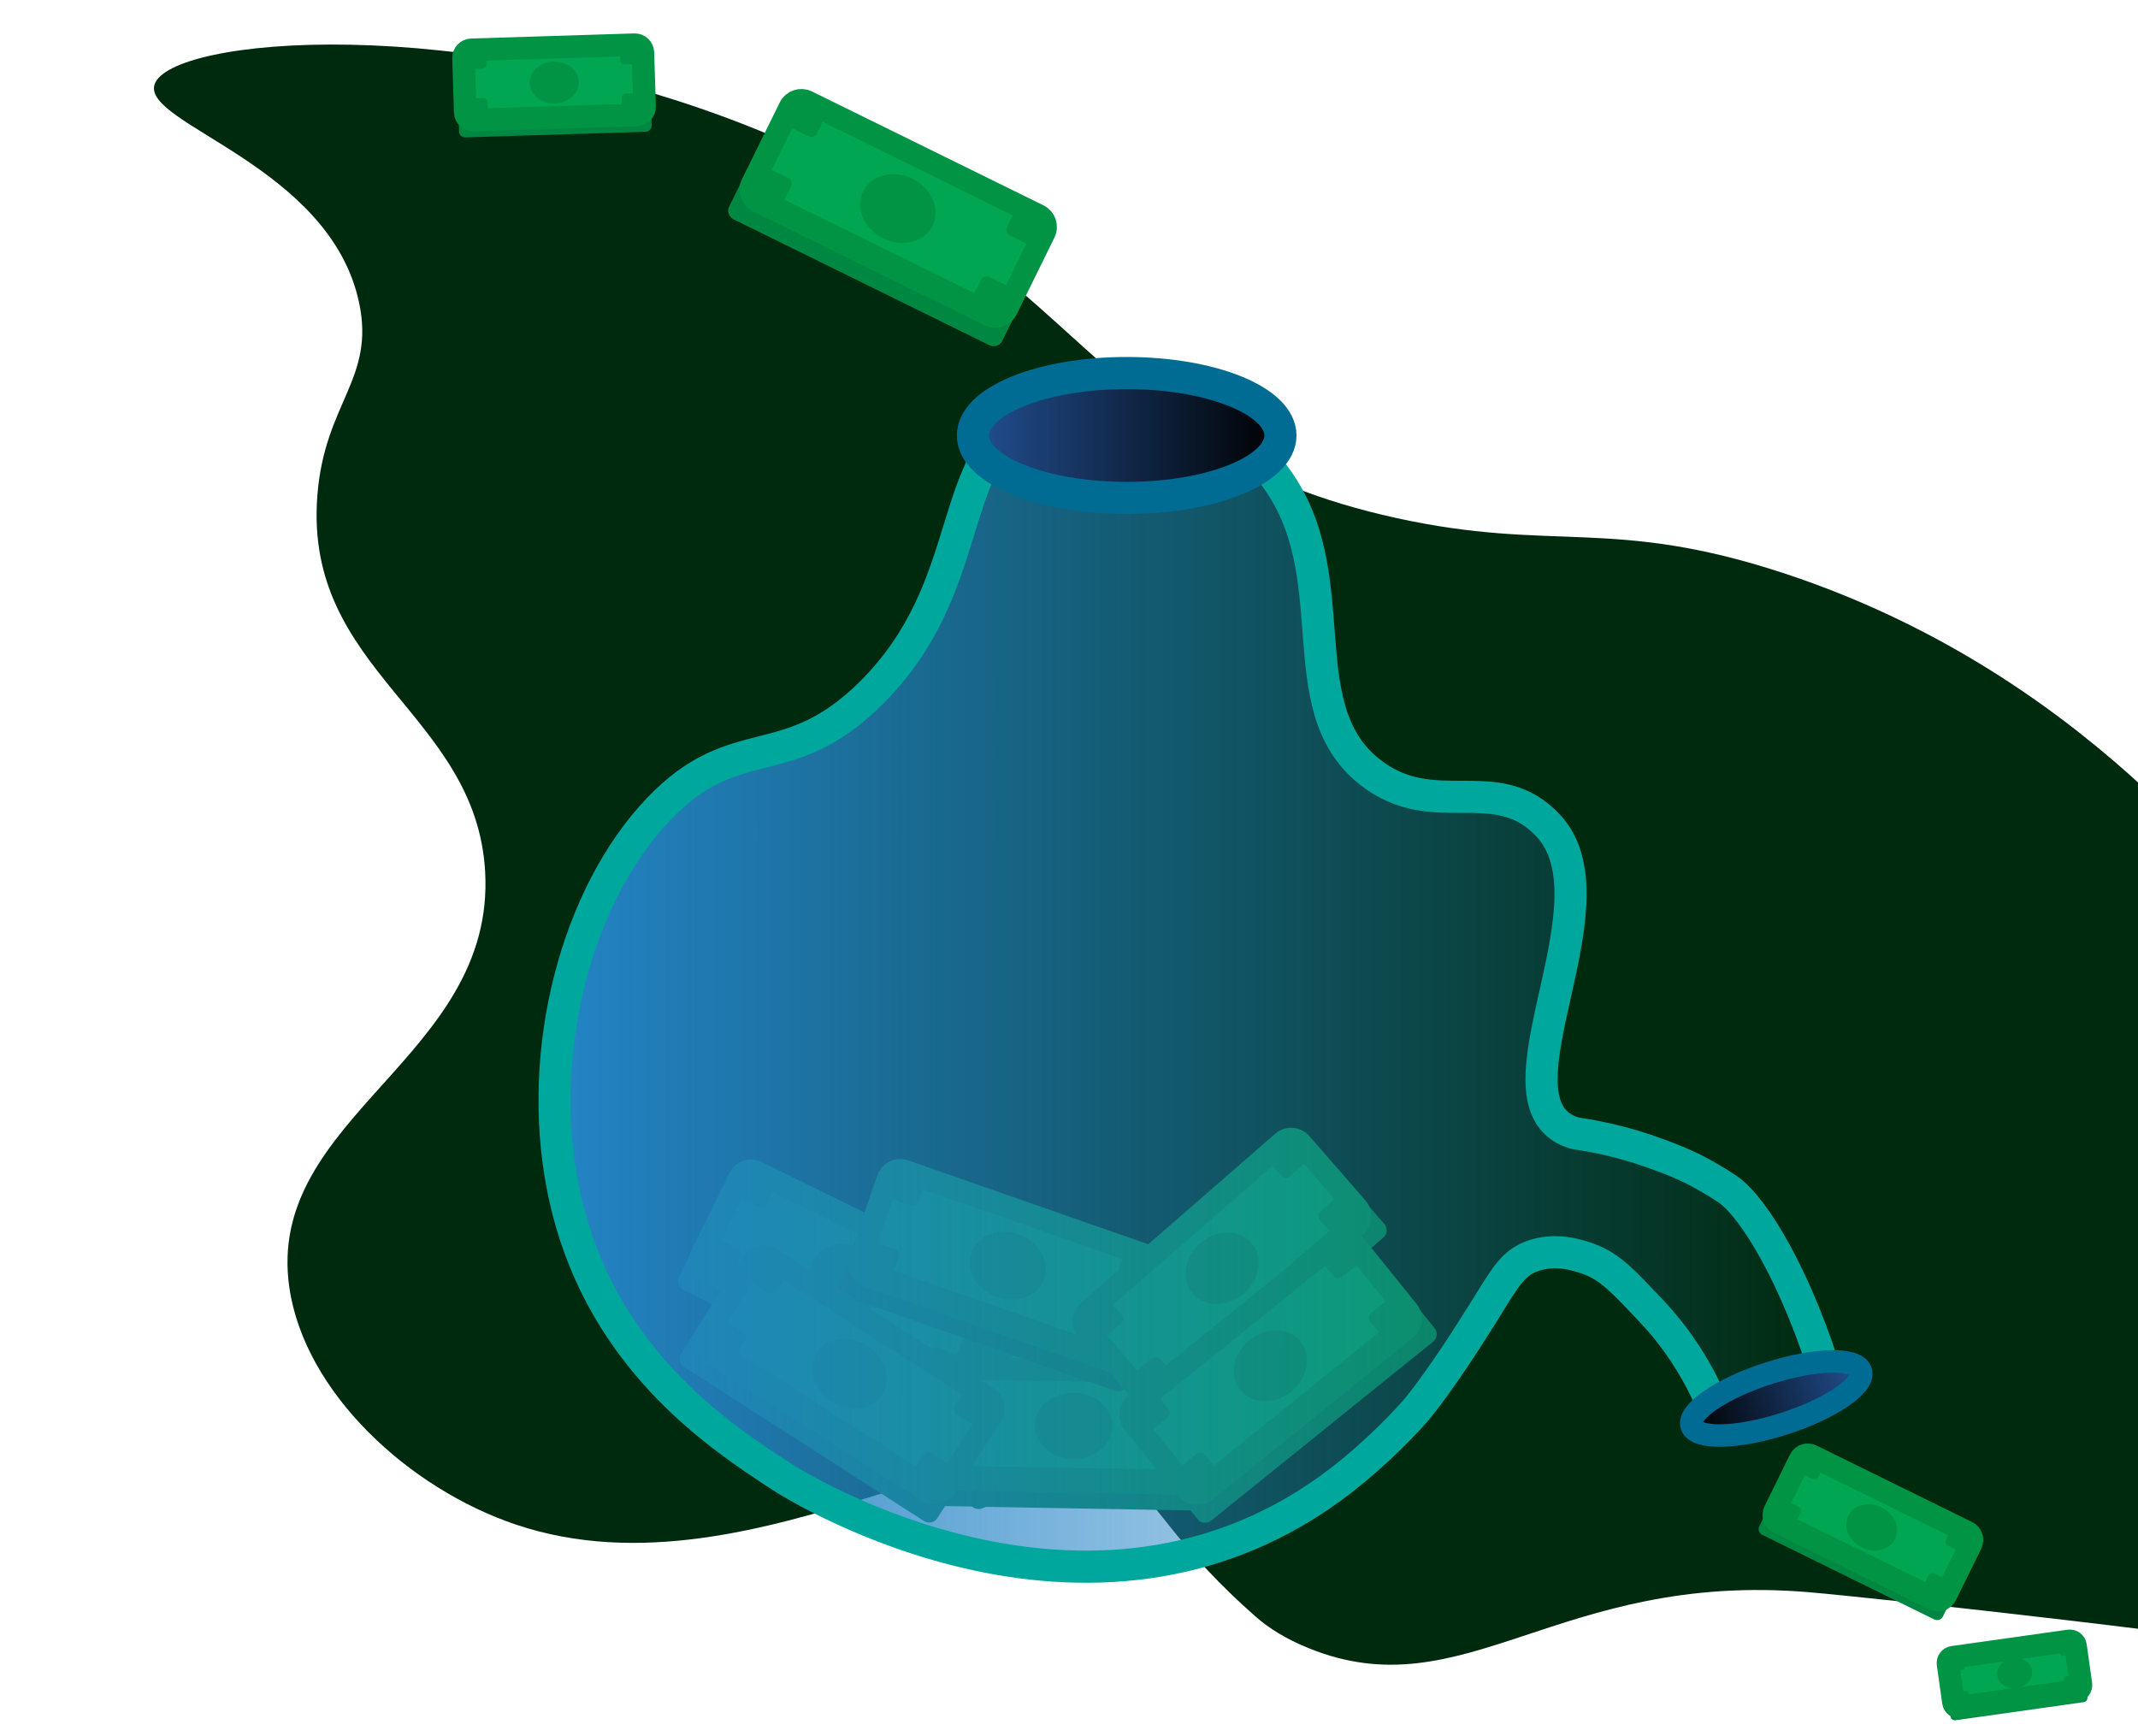 <?xml version="1.0" encoding="utf-8"?>
<!-- Generator: Adobe Illustrator 28.0.0, SVG Export Plug-In . SVG Version: 6.00 Build 0)  -->
<svg version="1.1" id="Layer_1" xmlns="http://www.w3.org/2000/svg" xmlns:xlink="http://www.w3.org/1999/xlink" x="0px" y="0px"
	 viewBox="0 0 1330 1080" style="enable-background:new 0 0 1330 1080;" xml:space="preserve">
<style type="text/css">
	.st0{fill:#002A0E;}
	.st1{fill:#008741;}
	.st2{fill:#00A651;stroke:#009444;stroke-width:14;stroke-miterlimit:10;}
	.st3{fill:#009444;}
	.st4{fill:#009444;stroke:#009444;stroke-width:10;stroke-miterlimit:10;}
	.st5{fill:url(#SVGID_1_);stroke:#00A79D;stroke-width:20;stroke-miterlimit:10;}
	.st6{fill:url(#SVGID_00000115510870709159165260000000258461089960156842_);stroke:#006C94;stroke-width:20;stroke-miterlimit:10;}
	.st7{fill:url(#SVGID_00000054259329997753707240000017600197836475344519_);stroke:#00A79D;stroke-width:20;stroke-miterlimit:10;}
	.st8{fill:url(#SVGID_00000076584190798194078790000009771443297416896151_);stroke:#00A79D;stroke-width:20;stroke-miterlimit:10;}
	.st9{fill:url(#SVGID_00000170978742329826753960000013631552235945627543_);stroke:#00A79D;stroke-width:20;stroke-miterlimit:10;}
	
		.st10{fill:url(#SVGID_00000014611237788426035920000013491748303885483945_);stroke:#006C94;stroke-width:14;stroke-miterlimit:10;}
</style>
<g>
	<path class="st0" d="M1333.55,489.97c-46.12-42.53-119.91-99.16-223.82-133.35c-107.03-35.21-143.32-12.83-241.3-34.4
		c-191.73-42.19-191.47-158.4-398.47-241.96C287.55,6.63,105,23.25,96.11,52.69c-7.44,24.63,109.16,50.2,127.27,135.58
		c10.11,47.67-21.49,62.14-25.96,120.05c-8.46,109.59,98.73,135.26,104.37,233.84c6.63,115.87-137.33,152.55-121.77,258.96
		c9.53,65.17,74.28,124.92,140.98,147.34c151.71,50.99,317.7-89.74,380.89-29.46c17.9,17.07,32.97,46,79.05,86.54
		c8.21,7.22,18.71,13.92,33.06,19.75c97.08,39.48,155.18-47.95,311.19-34.79c20.02,1.69,91.03,9.2,160.43,17.39
		c20.36,2.4,37.05,4.45,47.93,5.8"/>
</g>
<g>
	<g>
		<path class="st1" d="M584.14,880.66l-159.01-78.23c-3-1.48-4.29-5.02-2.86-7.92l20.91-42.49c1.42-2.89,5.01-4.04,8.02-2.57
			l159.01,78.23c3,1.48,4.29,5.02,2.86,7.92l-20.91,42.49C590.73,880.99,587.14,882.14,584.14,880.66z"/>
		<g>
			<path class="st2" d="M584.19,862.01l-143.98-70.83c-3.96-1.95-5.59-6.74-3.64-10.7l23.47-47.71c1.95-3.96,6.74-5.59,10.7-3.64
				l143.98,70.83c3.96,1.95,5.59,6.74,3.64,10.7l-23.47,47.71C592.94,862.33,588.15,863.96,584.19,862.01z"/>
			<path class="st3" d="M449.47,795.74l-12.87-6.33c-1.97-0.97-2.78-3.35-1.81-5.32l5.91-12.01c0.97-1.97,3.35-2.78,5.32-1.81
				l12.87,6.33c1.97,0.97,2.78,3.35,1.81,5.32l-5.91,12.01C453.82,795.9,451.44,796.71,449.47,795.74z"/>
			<path class="st3" d="M471.62,750.73l-12.87-6.33c-1.97-0.97-2.78-3.35-1.81-5.32l4.88-9.92c0.97-1.97,3.35-2.78,5.32-1.81
				l12.87,6.33c1.97,0.97,2.78,3.35,1.81,5.32l-4.88,9.91C475.96,750.89,473.58,751.7,471.62,750.73z"/>
			<path class="st3" d="M609.94,818.78l-12.95-6.37c-1.97-0.97-2.78-3.35-1.81-5.32l4.88-9.92c0.97-1.97,3.35-2.78,5.32-1.81
				l12.95,6.37c1.97,0.97,2.78,3.35,1.81,5.32l-4.88,9.91C614.29,818.94,611.91,819.75,609.94,818.78z"/>
			<path class="st3" d="M587.8,863.79l-12.95-6.37c-1.97-0.97-2.78-3.35-1.81-5.32l5.91-12.01c0.97-1.97,3.35-2.78,5.32-1.81
				l12.95,6.37c1.97,0.97,2.78,3.35,1.81,5.32l-5.91,12.01C592.15,863.94,589.76,864.76,587.8,863.79z"/>
			
				<ellipse transform="matrix(0.441 -0.897 0.897 0.441 -419.238 917.674)" class="st3" cx="527.46" cy="795.57" rx="20.64" ry="24.11"/>
		</g>
		
			<rect x="513.67" y="756.43" transform="matrix(0.441 -0.897 0.897 0.441 -453.195 923.234)" class="st4" width="2.56" height="138.38"/>
	</g>
	<g>
		<path class="st1" d="M773.55,866.93l-162.23,71.32c-3.07,1.35-6.6,0.05-7.9-2.91l-19.06-43.35c-1.3-2.95,0.13-6.44,3.2-7.79
			l162.23-71.32c3.07-1.35,6.6-0.05,7.9,2.91l19.06,43.35C778.05,862.09,776.62,865.58,773.55,866.93z"/>
		<g>
			<path class="st2" d="M759.32,854.88l-146.89,64.58c-4.04,1.78-8.75-0.06-10.53-4.1l-21.4-48.68c-1.78-4.04,0.06-8.75,4.1-10.53
				l146.89-64.58c4.04-1.78,8.75,0.06,10.53,4.1l21.4,48.67C765.19,848.39,763.36,853.1,759.32,854.88z"/>
			<path class="st3" d="M621.87,915.3l-13.13,5.77c-2.01,0.88-4.35-0.03-5.24-2.04l-5.39-12.25c-0.88-2.01,0.03-4.35,2.04-5.24
				l13.13-5.77c2.01-0.88,4.35,0.03,5.24,2.04l5.39,12.25C624.79,912.07,623.88,914.42,621.87,915.3z"/>
			<path class="st3" d="M601.69,869.38l-13.13,5.77c-2.01,0.88-4.35-0.03-5.24-2.04L578.87,863c-0.88-2.01,0.03-4.35,2.04-5.24
				l13.13-5.77c2.01-0.88,4.35,0.03,5.24,2.04l4.45,10.11C604.61,866.16,603.7,868.5,601.69,869.38z"/>
			<path class="st3" d="M742.81,807.34l-13.21,5.81c-2.01,0.88-4.35-0.03-5.24-2.04L719.91,801c-0.88-2.01,0.03-4.35,2.04-5.24
				l13.21-5.81c2.01-0.88,4.35,0.03,5.24,2.04l4.45,10.11C745.73,804.12,744.82,806.46,742.81,807.34z"/>
			<path class="st3" d="M762.99,853.26l-13.21,5.81c-2.01,0.88-4.35-0.03-5.24-2.04l-5.39-12.25c-0.88-2.01,0.03-4.35,2.04-5.24
				l13.21-5.81c2.01-0.88,4.35,0.03,5.24,2.04l5.39,12.25C765.91,850.03,765,852.38,762.99,853.26z"/>
			
				<ellipse transform="matrix(0.915 -0.402 0.402 0.915 -287.483 342.766)" class="st3" cx="671.95" cy="855.52" rx="24.11" ry="20.64"/>
		</g>
		
			<rect x="617.7" y="883.16" transform="matrix(0.915 -0.402 0.402 0.915 -297.859 351.225)" class="st4" width="138.38" height="2.56"/>
	</g>
	<g>
		<path class="st1" d="M755.1,939.93l-177.19-3.17c-3.35-0.06-6.02-2.72-5.96-5.95l0.85-47.35c0.06-3.23,2.82-5.79,6.17-5.73
			l177.19,3.17c3.35,0.06,6.02,2.72,5.96,5.95l-0.85,47.35C761.2,937.43,758.45,939.99,755.1,939.93z"/>
		<g>
			<path class="st2" d="M747.21,923.03l-160.44-2.87c-4.41-0.08-7.93-3.72-7.85-8.13l0.95-53.17c0.08-4.41,3.72-7.93,8.13-7.85
				l160.44,2.87c4.41,0.08,7.93,3.72,7.85,8.13l-0.95,53.16C755.27,919.59,751.63,923.11,747.21,923.03z"/>
			<path class="st3" d="M597.1,920.34l-14.35-0.26c-2.19-0.04-3.94-1.85-3.9-4.04l0.24-13.38c0.04-2.19,1.85-3.94,4.04-3.9
				l14.35,0.26c2.19,0.04,3.94,1.85,3.9,4.04l-0.24,13.38C601.11,918.63,599.3,920.38,597.1,920.34z"/>
			<path class="st3" d="M598,870.19l-14.35-0.26c-2.19-0.04-3.94-1.85-3.9-4.04l0.2-11.05c0.04-2.19,1.85-3.94,4.04-3.9l14.35,0.26
				c2.19,0.04,3.94,1.85,3.9,4.04l-0.2,11.05C602,868.49,600.19,870.23,598,870.19z"/>
			<path class="st3" d="M752.13,872.95l-14.43-0.26c-2.19-0.04-3.94-1.85-3.9-4.04l0.2-11.05c0.04-2.19,1.85-3.94,4.04-3.9
				l14.43,0.26c2.19,0.04,3.94,1.85,3.9,4.04l-0.2,11.05C756.13,871.24,754.32,872.99,752.13,872.95z"/>
			<path class="st3" d="M751.23,923.1l-14.43-0.26c-2.19-0.04-3.94-1.85-3.9-4.04l0.24-13.38c0.04-2.19,1.85-3.94,4.04-3.9
				l14.43,0.26c2.19,0.04,3.94,1.85,3.9,4.04l-0.24,13.38C755.24,921.39,753.43,923.14,751.23,923.1z"/>
			
				<ellipse transform="matrix(0.018 -1 1 0.018 -231.217 1538.651)" class="st3" cx="667.61" cy="887.02" rx="20.64" ry="24.11"/>
		</g>
		
			<rect x="667.79" y="850.35" transform="matrix(0.018 -1 1 0.018 -262.303 1572.048)" class="st4" width="2.56" height="138.38"/>
	</g>
	<g>
		<path class="st1" d="M693.46,865.22l-167.28-58.5c-3.16-1.11-4.86-4.47-3.79-7.52l15.63-44.7c1.07-3.05,4.49-4.62,7.65-3.51
			l167.28,58.5c3.16,1.11,4.86,4.47,3.79,7.52l-15.63,44.7C700.05,864.75,696.62,866.32,693.46,865.22z"/>
		<g>
			<path class="st2" d="M691.27,846.7L539.8,793.72c-4.17-1.46-6.36-6.01-4.9-10.18l17.55-50.19c1.46-4.17,6.01-6.36,10.18-4.9
				l151.47,52.97c4.17,1.46,6.36,6.01,4.9,10.18l-17.55,50.19C699.99,845.96,695.43,848.16,691.27,846.7z"/>
			<path class="st3" d="M549.55,797.13L536,792.4c-2.07-0.72-3.16-2.99-2.44-5.06l4.42-12.64c0.72-2.07,2.99-3.16,5.06-2.44
				l13.54,4.74c2.07,0.72,3.16,2.99,2.44,5.06l-4.42,12.64C553.89,796.76,551.62,797.86,549.55,797.13z"/>
			<path class="st3" d="M566.11,749.79l-13.54-4.74c-2.07-0.72-3.16-2.99-2.44-5.06l3.65-10.43c0.72-2.07,2.99-3.16,5.06-2.44
				l13.54,4.74c2.07,0.72,3.16,2.99,2.44,5.06l-3.65,10.43C570.44,749.42,568.18,750.51,566.11,749.79z"/>
			<path class="st3" d="M711.62,800.68l-13.63-4.77c-2.07-0.72-3.16-2.99-2.44-5.06l3.65-10.43c0.72-2.07,2.99-3.16,5.06-2.44
				l13.63,4.77c2.07,0.72,3.16,2.99,2.44,5.06l-3.65,10.43C715.96,800.31,713.69,801.4,711.62,800.68z"/>
			<path class="st3" d="M695.06,848.02l-13.63-4.77c-2.07-0.72-3.16-2.99-2.44-5.06l4.42-12.64c0.72-2.07,2.99-3.16,5.06-2.44
				l13.63,4.77c2.07,0.72,3.16,2.99,2.44,5.06l-4.42,12.64C699.4,847.65,697.13,848.75,695.06,848.02z"/>
			
				<ellipse transform="matrix(0.33 -0.944 0.944 0.33 -323.442 1119.369)" class="st3" cx="626.95" cy="787.57" rx="20.64" ry="24.11"/>
		</g>
		
			<rect x="616.87" y="749.72" transform="matrix(0.33 -0.944 0.944 0.33 -358.924 1132.057)" class="st4" width="2.56" height="138.38"/>
	</g>
	<g>
		<path class="st1" d="M574.72,946.19L425.6,850.44c-2.82-1.81-3.69-5.48-1.95-8.19l25.59-39.85c1.74-2.71,5.44-3.45,8.26-1.64
			l149.12,95.75c2.82,1.81,3.69,5.48,1.95,8.19l-25.59,39.85C581.24,947.26,577.54,948,574.72,946.19z"/>
		<g>
			<path class="st2" d="M576.89,927.67l-135.02-86.7c-3.71-2.39-4.79-7.33-2.41-11.04l28.73-44.74c2.38-3.71,7.33-4.79,11.04-2.41
				l135.02,86.7c3.71,2.39,4.79,7.33,2.41,11.04l-28.73,44.74C585.55,928.97,580.6,930.05,576.89,927.67z"/>
			<path class="st3" d="M450.56,846.55l-12.07-7.75c-1.85-1.19-2.38-3.64-1.2-5.49l7.23-11.26c1.19-1.85,3.64-2.38,5.49-1.2
				l12.07,7.75c1.85,1.19,2.38,3.64,1.2,5.49l-7.23,11.26C454.86,847.19,452.4,847.73,450.56,846.55z"/>
			<path class="st3" d="M477.66,804.34l-12.07-7.75c-1.85-1.19-2.38-3.64-1.2-5.49l5.97-9.3c1.19-1.85,3.64-2.38,5.49-1.2
				l12.07,7.75c1.85,1.19,2.38,3.64,1.2,5.49l-5.97,9.3C481.96,804.99,479.5,805.52,477.66,804.34z"/>
			<path class="st3" d="M607.37,887.63l-12.15-7.8c-1.85-1.19-2.38-3.64-1.2-5.49l5.97-9.3c1.19-1.85,3.64-2.38,5.49-1.2l12.15,7.8
				c1.85,1.19,2.38,3.64,1.2,5.49l-5.97,9.3C611.68,888.28,609.22,888.82,607.37,887.63z"/>
			<path class="st3" d="M580.27,929.84l-12.15-7.8c-1.85-1.19-2.38-3.64-1.2-5.49l7.23-11.26c1.19-1.85,3.64-2.38,5.49-1.2
				l12.15,7.8c1.85,1.19,2.38,3.64,1.2,5.49l-7.23,11.26C584.58,930.48,582.12,931.02,580.27,929.84z"/>
			
				<ellipse transform="matrix(0.54 -0.842 0.842 0.54 -476.894 837.478)" class="st3" cx="528.06" cy="855.22" rx="20.64" ry="24.11"/>
		</g>
		
			<rect x="510.94" y="814.47" transform="matrix(0.54 -0.842 0.842 0.54 -508.108 837.224)" class="st4" width="2.56" height="138.38"/>
	</g>
	<g>
		<path class="st1" d="M860.53,769.91L726.89,886.3c-2.52,2.2-6.29,2.01-8.41-0.42l-31.1-35.71c-2.12-2.43-1.79-6.19,0.74-8.39
			l133.64-116.38c2.52-2.2,6.29-2.01,8.41,0.42l31.1,35.71C863.38,763.96,863.06,767.71,860.53,769.91z"/>
		<g>
			<path class="st2" d="M843.35,762.65L722.35,868.03c-3.33,2.9-8.37,2.55-11.27-0.78l-34.92-40.1c-2.9-3.33-2.55-8.37,0.78-11.27
				L797.94,710.5c3.33-2.9,8.37-2.55,11.27,0.78l34.92,40.1C847.03,754.7,846.68,759.75,843.35,762.65z"/>
			<path class="st3" d="M730.13,861.25l-10.82,9.42c-1.66,1.44-4.16,1.27-5.6-0.39l-8.79-10.1c-1.44-1.65-1.27-4.16,0.39-5.6
				l10.82-9.42c1.66-1.44,4.16-1.27,5.6,0.39l8.79,10.1C731.96,857.3,731.79,859.81,730.13,861.25z"/>
			<path class="st3" d="M697.19,823.43l-10.82,9.42c-1.66,1.44-4.16,1.27-5.6-0.39l-7.26-8.33c-1.44-1.66-1.27-4.16,0.39-5.6
				l10.82-9.42c1.66-1.44,4.16-1.27,5.6,0.39l7.26,8.33C699.02,819.48,698.85,821.99,697.19,823.43z"/>
			<path class="st3" d="M813.44,722.19l-10.89,9.48c-1.66,1.44-4.16,1.27-5.6-0.39l-7.26-8.33c-1.44-1.66-1.27-4.16,0.39-5.6
				l10.89-9.48c1.66-1.44,4.16-1.27,5.6,0.39l7.26,8.33C815.27,718.24,815.1,720.75,813.44,722.19z"/>
			<path class="st3" d="M846.38,760.01l-10.89,9.48c-1.66,1.44-4.16,1.27-5.6-0.39l-8.79-10.09c-1.44-1.66-1.27-4.16,0.39-5.6
				l10.89-9.48c1.66-1.44,4.16-1.27,5.6,0.39l8.79,10.1C848.21,756.06,848.04,758.57,846.38,760.01z"/>
			
				<ellipse transform="matrix(0.754 -0.657 0.657 0.754 -331.44 693.289)" class="st3" cx="760.14" cy="789.27" rx="24.11" ry="20.64"/>
		</g>
		
			<rect x="713.82" y="811.15" transform="matrix(0.754 -0.657 0.657 0.754 -341.027 714.008)" class="st4" width="138.38" height="2.56"/>
	</g>
	<g>
		<path class="st1" d="M891.46,834.71L753.5,945.95c-2.61,2.1-6.36,1.77-8.39-0.74l-29.73-36.87c-2.02-2.51-1.55-6.25,1.05-8.35
			L854.4,788.75c2.61-2.1,6.36-1.77,8.39,0.74l29.73,36.87C894.53,828.87,894.06,832.61,891.46,834.71z"/>
		<g>
			<path class="st2" d="M874.57,826.81L749.65,927.53c-3.44,2.77-8.47,2.23-11.24-1.2l-33.38-41.39c-2.77-3.44-2.23-8.47,1.2-11.24
				l124.91-100.72c3.44-2.77,8.47-2.23,11.24,1.2l33.38,41.39C878.54,819,878,824.04,874.57,826.81z"/>
			<path class="st3" d="M757.69,921.05l-11.17,9.01c-1.71,1.38-4.21,1.11-5.59-0.6l-8.4-10.42c-1.38-1.71-1.11-4.21,0.6-5.59
				l11.17-9.01c1.71-1.38,4.21-1.11,5.59,0.6l8.4,10.42C759.67,917.16,759.4,919.67,757.69,921.05z"/>
			<path class="st3" d="M726.21,882L715.04,891c-1.71,1.38-4.21,1.11-5.59-0.6l-6.94-8.6c-1.38-1.71-1.11-4.21,0.6-5.59l11.17-9.01
				c1.71-1.38,4.21-1.11,5.59,0.6l6.93,8.6C728.18,878.12,727.92,880.62,726.21,882z"/>
			<path class="st3" d="M846.21,785.24l-11.24,9.06c-1.71,1.38-4.21,1.11-5.59-0.6l-6.94-8.6c-1.38-1.71-1.11-4.21,0.6-5.59
				l11.24-9.06c1.71-1.38,4.21-1.11,5.59,0.6l6.93,8.6C848.19,781.36,847.92,783.86,846.21,785.24z"/>
			<path class="st3" d="M877.69,824.28l-11.24,9.06c-1.71,1.38-4.21,1.11-5.59-0.6l-8.4-10.42c-1.38-1.71-1.11-4.21,0.6-5.59
				l11.24-9.06c1.71-1.38,4.21-1.11,5.59,0.6l8.4,10.42C879.67,820.4,879.4,822.91,877.69,824.28z"/>
			
				<ellipse transform="matrix(0.778 -0.628 0.628 0.778 -358.59 684.493)" class="st3" cx="790.4" cy="850.25" rx="24.11" ry="20.64"/>
		</g>
		
			<rect x="743.19" y="872.98" transform="matrix(0.778 -0.628 0.628 0.778 -368.793 703.61)" class="st4" width="138.38" height="2.56"/>
	</g>
</g>
<linearGradient id="SVGID_1_" gradientUnits="userSpaceOnUse" x1="344.983" y1="608.889" x2="1137.508" y2="608.889">
	<stop  offset="0" style="stop-color:#2484C6"/>
	<stop  offset="1" style="stop-color:#2484C6;stop-opacity:0"/>
</linearGradient>
<path class="st5" d="M1137.51,860.42c-23.75,5.39-47.49,10.79-71.24,16.18c-4.24-10.59-11.02-24.83-21.83-40.09
	c-2.98-4.21-8.98-12.32-17.75-21.57c-16.83-17.74-24.93-26.9-38.77-31.88c-4.93-1.77-20.29-7.3-35.47-1.36
	c-11.96,4.67-16.4,13.57-30.01,35.3c-7.17,11.44-25,39.89-40.89,59.42c0,0-15.48,18.44-39.81,38.55
	c-156.32,129.24-347.09,9.18-355.95,3.38c-39.46-25.81-115.02-75.23-135.6-179.46c-17.03-86.22,9-182.45,59.32-235.34
	c48.53-51,80.01-20.05,132.78-72.8c66.63-66.61,44.45-143.96,100.29-176.08c45.6-26.23,114.28-5.64,149.72,40.63
	c47.05,61.42,8.23,143.59,59.33,184.55c40.27,32.29,79.03-1.26,111.58,33.86c42.75,46.12-31.27,158.96,7.3,186.87
	c3.79,2.74,7.61,3.96,10.06,4.54c11.76,1.7,28.17,4.93,46.99,11.59c10,3.54,18.47,6.85,27.19,11.27c0,0,10.78,5.51,20.2,12
	C1091.13,751.12,1118.11,795.47,1137.51,860.42z"/>
<linearGradient id="SVGID_00000176732825059083061580000003259021137465110952_" gradientUnits="userSpaceOnUse" x1="605.253" y1="270.919" x2="796.521" y2="270.919">
	<stop  offset="0" style="stop-color:#224F91"/>
	<stop  offset="1" style="stop-color:#000000"/>
</linearGradient>
<path style="fill:url(#SVGID_00000176732825059083061580000003259021137465110952_);stroke:#006C94;stroke-width:20;stroke-miterlimit:10;" d="
	M796.52,270.91c0,21.46-42.82,38.85-95.64,38.85s-95.63-17.39-95.63-38.85c0-21.45,42.81-38.84,95.63-38.84
	S796.52,249.46,796.52,270.91z"/>
<g>
	<path class="st1" d="M615.44,214.72l-159.01-78.23c-3-1.48-4.29-5.02-2.86-7.92l20.91-42.49c1.42-2.89,5.01-4.04,8.02-2.57
		l159.01,78.23c3,1.48,4.29,5.02,2.86,7.92l-20.91,42.49C622.03,215.05,618.44,216.2,615.44,214.72z"/>
	<g>
		<path class="st2" d="M615.49,196.07l-143.98-70.83c-3.96-1.95-5.59-6.74-3.64-10.7l23.47-47.71c1.95-3.96,6.74-5.59,10.7-3.64
			l143.98,70.83c3.96,1.95,5.59,6.74,3.64,10.7l-23.47,47.71C624.24,196.38,619.45,198.02,615.49,196.07z"/>
		<path class="st3" d="M480.77,129.8l-12.87-6.33c-1.97-0.97-2.78-3.35-1.81-5.32l5.91-12.01c0.97-1.97,3.35-2.78,5.32-1.81
			l12.87,6.33c1.97,0.97,2.78,3.35,1.81,5.32l-5.91,12.01C485.12,129.95,482.74,130.76,480.77,129.8z"/>
		<path class="st3" d="M502.91,84.79l-12.87-6.33c-1.97-0.97-2.78-3.35-1.81-5.32l4.88-9.92c0.97-1.97,3.35-2.78,5.32-1.81
			l12.87,6.33c1.97,0.97,2.78,3.35,1.81,5.32l-4.88,9.91C507.26,84.95,504.88,85.76,502.91,84.79z"/>
		<path class="st3" d="M641.24,152.84l-12.95-6.37c-1.97-0.97-2.78-3.35-1.81-5.32l4.88-9.92c0.97-1.97,3.35-2.78,5.32-1.81
			l12.95,6.37c1.97,0.97,2.78,3.35,1.81,5.32l-4.88,9.91C645.59,152.99,643.2,153.8,641.24,152.84z"/>
		<path class="st3" d="M619.09,197.84l-12.95-6.37c-1.97-0.97-2.78-3.35-1.81-5.32l5.91-12.01c0.97-1.97,3.35-2.78,5.32-1.81
			l12.95,6.37c1.97,0.97,2.78,3.35,1.81,5.32l-5.91,12.01C623.45,198,621.06,198.81,619.09,197.84z"/>
		
			<ellipse transform="matrix(0.441 -0.897 0.897 0.441 195.795 573.779)" class="st3" cx="558.76" cy="129.63" rx="20.64" ry="24.11"/>
	</g>
	
		<rect x="544.97" y="90.49" transform="matrix(0.441 -0.897 0.897 0.441 161.838 579.339)" class="st4" width="2.56" height="138.38"/>
</g>
<g>
	<path class="st1" d="M401.62,81.98l-112.11,3.5c-2.12,0.07-3.89-1.53-3.95-3.58l-0.94-29.96c-0.06-2.04,1.6-3.75,3.72-3.82
		l112.11-3.5c2.12-0.07,3.89,1.53,3.95,3.58l0.94,29.96C405.4,80.21,403.74,81.92,401.62,81.98z"/>
	<g>
		<path class="st2" d="M396.11,71.55L294.6,74.71c-2.79,0.09-5.13-2.1-5.21-4.9l-1.05-33.64c-0.09-2.79,2.1-5.13,4.9-5.21
			l101.51-3.17c2.79-0.09,5.13,2.1,5.21,4.9l1.05,33.64C401.1,69.12,398.9,71.46,396.11,71.55z"/>
		<path class="st3" d="M301.13,74.51l-9.08,0.28c-1.39,0.04-2.55-1.05-2.59-2.43l-0.26-8.47c-0.04-1.39,1.05-2.55,2.43-2.59
			l9.08-0.28c1.39-0.04,2.55,1.05,2.59,2.43l0.26,8.47C303.61,73.31,302.52,74.47,301.13,74.51z"/>
		<path class="st3" d="M300.14,42.78l-9.08,0.28c-1.39,0.04-2.55-1.05-2.59-2.43l-0.22-6.99c-0.04-1.39,1.05-2.55,2.43-2.59
			l9.08-0.28c1.39-0.04,2.55,1.05,2.59,2.43l0.22,6.99C302.62,41.58,301.53,42.74,300.14,42.78z"/>
		<path class="st3" d="M397.66,39.73l-9.13,0.29c-1.39,0.04-2.55-1.05-2.59-2.43l-0.22-6.99c-0.04-1.39,1.05-2.55,2.43-2.59
			l9.13-0.29c1.39-0.04,2.55,1.05,2.59,2.43l0.22,6.99C400.14,38.53,399.05,39.69,397.66,39.73z"/>
		<path class="st3" d="M398.65,71.47l-9.13,0.29c-1.39,0.04-2.55-1.05-2.59-2.43l-0.26-8.47c-0.04-1.39,1.05-2.55,2.43-2.59
			l9.13-0.29c1.39-0.04,2.55,1.05,2.59,2.43l0.26,8.47C401.13,70.26,400.04,71.42,398.65,71.47z"/>
		
			<ellipse transform="matrix(1 -0.031 0.031 1 -1.432 10.781)" class="st3" cx="344.67" cy="51.26" rx="15.26" ry="13.06"/>
	</g>
	
		<rect x="302.81" y="70.96" transform="matrix(1 -0.031 0.031 1 -2.071 10.851)" class="st4" width="87.59" height="1.62"/>
</g>
<linearGradient id="SVGID_00000009564921803594761590000006708315202335240889_" gradientUnits="userSpaceOnUse" x1="1076.085" y1="717.736" x2="1076.085" y2="717.736">
	<stop  offset="0" style="stop-color:#2484C6"/>
	<stop  offset="1" style="stop-color:#2484C6;stop-opacity:0"/>
</linearGradient>
<path style="fill:url(#SVGID_00000009564921803594761590000006708315202335240889_);stroke:#00A79D;stroke-width:20;stroke-miterlimit:10;" d="
	M1076.09,717.74"/>
<linearGradient id="SVGID_00000167360453725793836000000009861727893012226232_" gradientUnits="userSpaceOnUse" x1="1079.844" y1="877.231" x2="1079.844" y2="877.231">
	<stop  offset="0" style="stop-color:#2484C6"/>
	<stop  offset="1" style="stop-color:#2484C6;stop-opacity:0"/>
</linearGradient>
<line style="fill:url(#SVGID_00000167360453725793836000000009861727893012226232_);stroke:#00A79D;stroke-width:20;stroke-miterlimit:10;" x1="1079.84" y1="877.23" x2="1079.84" y2="877.23"/>
<linearGradient id="SVGID_00000040540528580659856130000011844618395607176596_" gradientUnits="userSpaceOnUse" x1="1166.389" y1="834.014" x2="1166.389" y2="834.014">
	<stop  offset="0" style="stop-color:#2484C6"/>
	<stop  offset="1" style="stop-color:#2484C6;stop-opacity:0"/>
</linearGradient>
<path style="fill:url(#SVGID_00000040540528580659856130000011844618395607176596_);stroke:#00A79D;stroke-width:20;stroke-miterlimit:10;" d="
	M1166.39,834.01"/>
<linearGradient id="SVGID_00000060028915938194116690000005762339101099376573_" gradientUnits="userSpaceOnUse" x1="1012.62" y1="809.313" x2="1203.888" y2="809.313" gradientTransform="matrix(-0.55 0.177 -0.13 -0.402 1819.667 998.982)">
	<stop  offset="0" style="stop-color:#224F91"/>
	<stop  offset="1" style="stop-color:#000000"/>
</linearGradient>
<path style="fill:url(#SVGID_00000060028915938194116690000005762339101099376573_);stroke:#006C94;stroke-width:14;stroke-miterlimit:10;" d="
	M1052.35,886.95c-2.78-8.63,18.53-23.21,47.6-32.58c29.07-9.36,54.88-9.96,57.66-1.33c2.78,8.63-18.53,23.21-47.59,32.57
	C1080.94,894.98,1055.13,895.58,1052.35,886.95z"/>
<g>
	<path class="st1" d="M1203.2,1007.42l-106.9-52.59c-2.02-0.99-2.88-3.38-1.92-5.32l14.05-28.57c0.96-1.95,3.37-2.72,5.39-1.72
		l106.9,52.59c2.02,0.99,2.88,3.38,1.92,5.32l-14.05,28.57C1207.63,1007.64,1205.22,1008.42,1203.2,1007.42z"/>
	<g>
		<path class="st2" d="M1203.23,994.89l-96.8-47.62c-2.66-1.31-3.76-4.53-2.45-7.19l15.78-32.08c1.31-2.66,4.53-3.76,7.19-2.45
			l96.8,47.62c2.66,1.31,3.76,4.53,2.45,7.19l-15.78,32.08C1209.11,995.1,1205.89,996.2,1203.23,994.89z"/>
		<path class="st3" d="M1112.66,950.33l-8.66-4.26c-1.32-0.65-1.87-2.25-1.22-3.58l3.97-8.08c0.65-1.32,2.25-1.87,3.58-1.22
			l8.66,4.26c1.32,0.65,1.87,2.25,1.22,3.58l-3.97,8.08C1115.59,950.43,1113.98,950.98,1112.66,950.33z"/>
		<path class="st3" d="M1127.55,920.07l-8.66-4.26c-1.32-0.65-1.87-2.25-1.22-3.58l3.28-6.67c0.65-1.32,2.25-1.87,3.58-1.22
			l8.66,4.26c1.32,0.65,1.87,2.25,1.22,3.58l-3.28,6.66C1130.47,920.18,1128.87,920.72,1127.55,920.07z"/>
		<path class="st3" d="M1220.54,965.82l-8.71-4.28c-1.32-0.65-1.87-2.25-1.22-3.58l3.28-6.67c0.65-1.32,2.25-1.87,3.58-1.22
			l8.71,4.28c1.32,0.65,1.87,2.25,1.22,3.58l-3.28,6.66C1223.46,965.93,1221.86,966.47,1220.54,965.82z"/>
		<path class="st3" d="M1205.65,996.08l-8.71-4.28c-1.32-0.65-1.87-2.25-1.22-3.58l3.97-8.08c0.65-1.32,2.25-1.87,3.58-1.22
			l8.71,4.28c1.32,0.65,1.87,2.25,1.22,3.58l-3.97,8.08C1208.58,996.18,1206.98,996.73,1205.65,996.08z"/>
		
			<ellipse transform="matrix(0.441 -0.897 0.897 0.441 -201.837 1576.2)" class="st3" cx="1165.09" cy="950.22" rx="13.88" ry="16.21"/>
	</g>
	
		<rect x="1155.82" y="923.9" transform="matrix(0.441 -0.897 0.897 0.441 -224.666 1579.938)" class="st4" width="1.72" height="93.03"/>
</g>
<g>
	<path class="st1" d="M1296.18,1058.89l-79.71,11.25c-1.51,0.21-2.89-0.79-3.1-2.24l-3.01-21.3c-0.2-1.45,0.85-2.8,2.36-3.01
		l79.71-11.25c1.51-0.21,2.89,0.79,3.1,2.24l3.01,21.3C1298.74,1057.33,1297.68,1058.68,1296.18,1058.89z"/>
	<g>
		<path class="st2" d="M1291.43,1051.88l-72.17,10.18c-1.99,0.28-3.82-1.1-4.1-3.09l-3.37-23.92c-0.28-1.99,1.1-3.82,3.09-4.1
			l72.17-10.18c1.99-0.28,3.82,1.1,4.1,3.09l3.37,23.92C1294.8,1049.76,1293.42,1051.6,1291.43,1051.88z"/>
		<path class="st3" d="M1223.9,1061.4l-6.45,0.91c-0.99,0.14-1.9-0.55-2.04-1.53l-0.85-6.02c-0.14-0.99,0.55-1.9,1.53-2.04
			l6.45-0.91c0.99-0.14,1.9,0.55,2.04,1.53l0.85,6.02C1225.58,1060.35,1224.89,1061.26,1223.9,1061.4z"/>
		<path class="st3" d="M1220.72,1038.84l-6.45,0.91c-0.99,0.14-1.9-0.55-2.04-1.53l-0.7-4.97c-0.14-0.99,0.55-1.9,1.53-2.04
			l6.45-0.91c0.99-0.14,1.9,0.55,2.04,1.53l0.7,4.97C1222.39,1037.79,1221.71,1038.7,1220.72,1038.84z"/>
		<path class="st3" d="M1290.06,1029.06l-6.49,0.92c-0.99,0.14-1.9-0.55-2.04-1.53l-0.7-4.97c-0.14-0.99,0.55-1.9,1.53-2.04
			l6.49-0.92c0.99-0.14,1.9,0.55,2.04,1.53l0.7,4.97C1291.73,1028.01,1291.04,1028.92,1290.06,1029.06z"/>
		<path class="st3" d="M1293.24,1051.62l-6.49,0.92c-0.99,0.14-1.9-0.55-2.04-1.53l-0.85-6.02c-0.14-0.99,0.55-1.9,1.53-2.04
			l6.49-0.92c0.99-0.14,1.9,0.55,2.04,1.53l0.85,6.02C1294.91,1050.57,1294.23,1051.48,1293.24,1051.62z"/>
		
			<ellipse transform="matrix(0.99 -0.14 0.14 0.99 -133.2 185.282)" class="st3" cx="1253.15" cy="1041.41" rx="10.95" ry="9.38"/>
	</g>
	
		<rect x="1224.7" y="1055.32" transform="matrix(0.99 -0.14 0.14 0.99 -135.195 185.841)" class="st4" width="62.86" height="1.16"/>
</g>
</svg>
